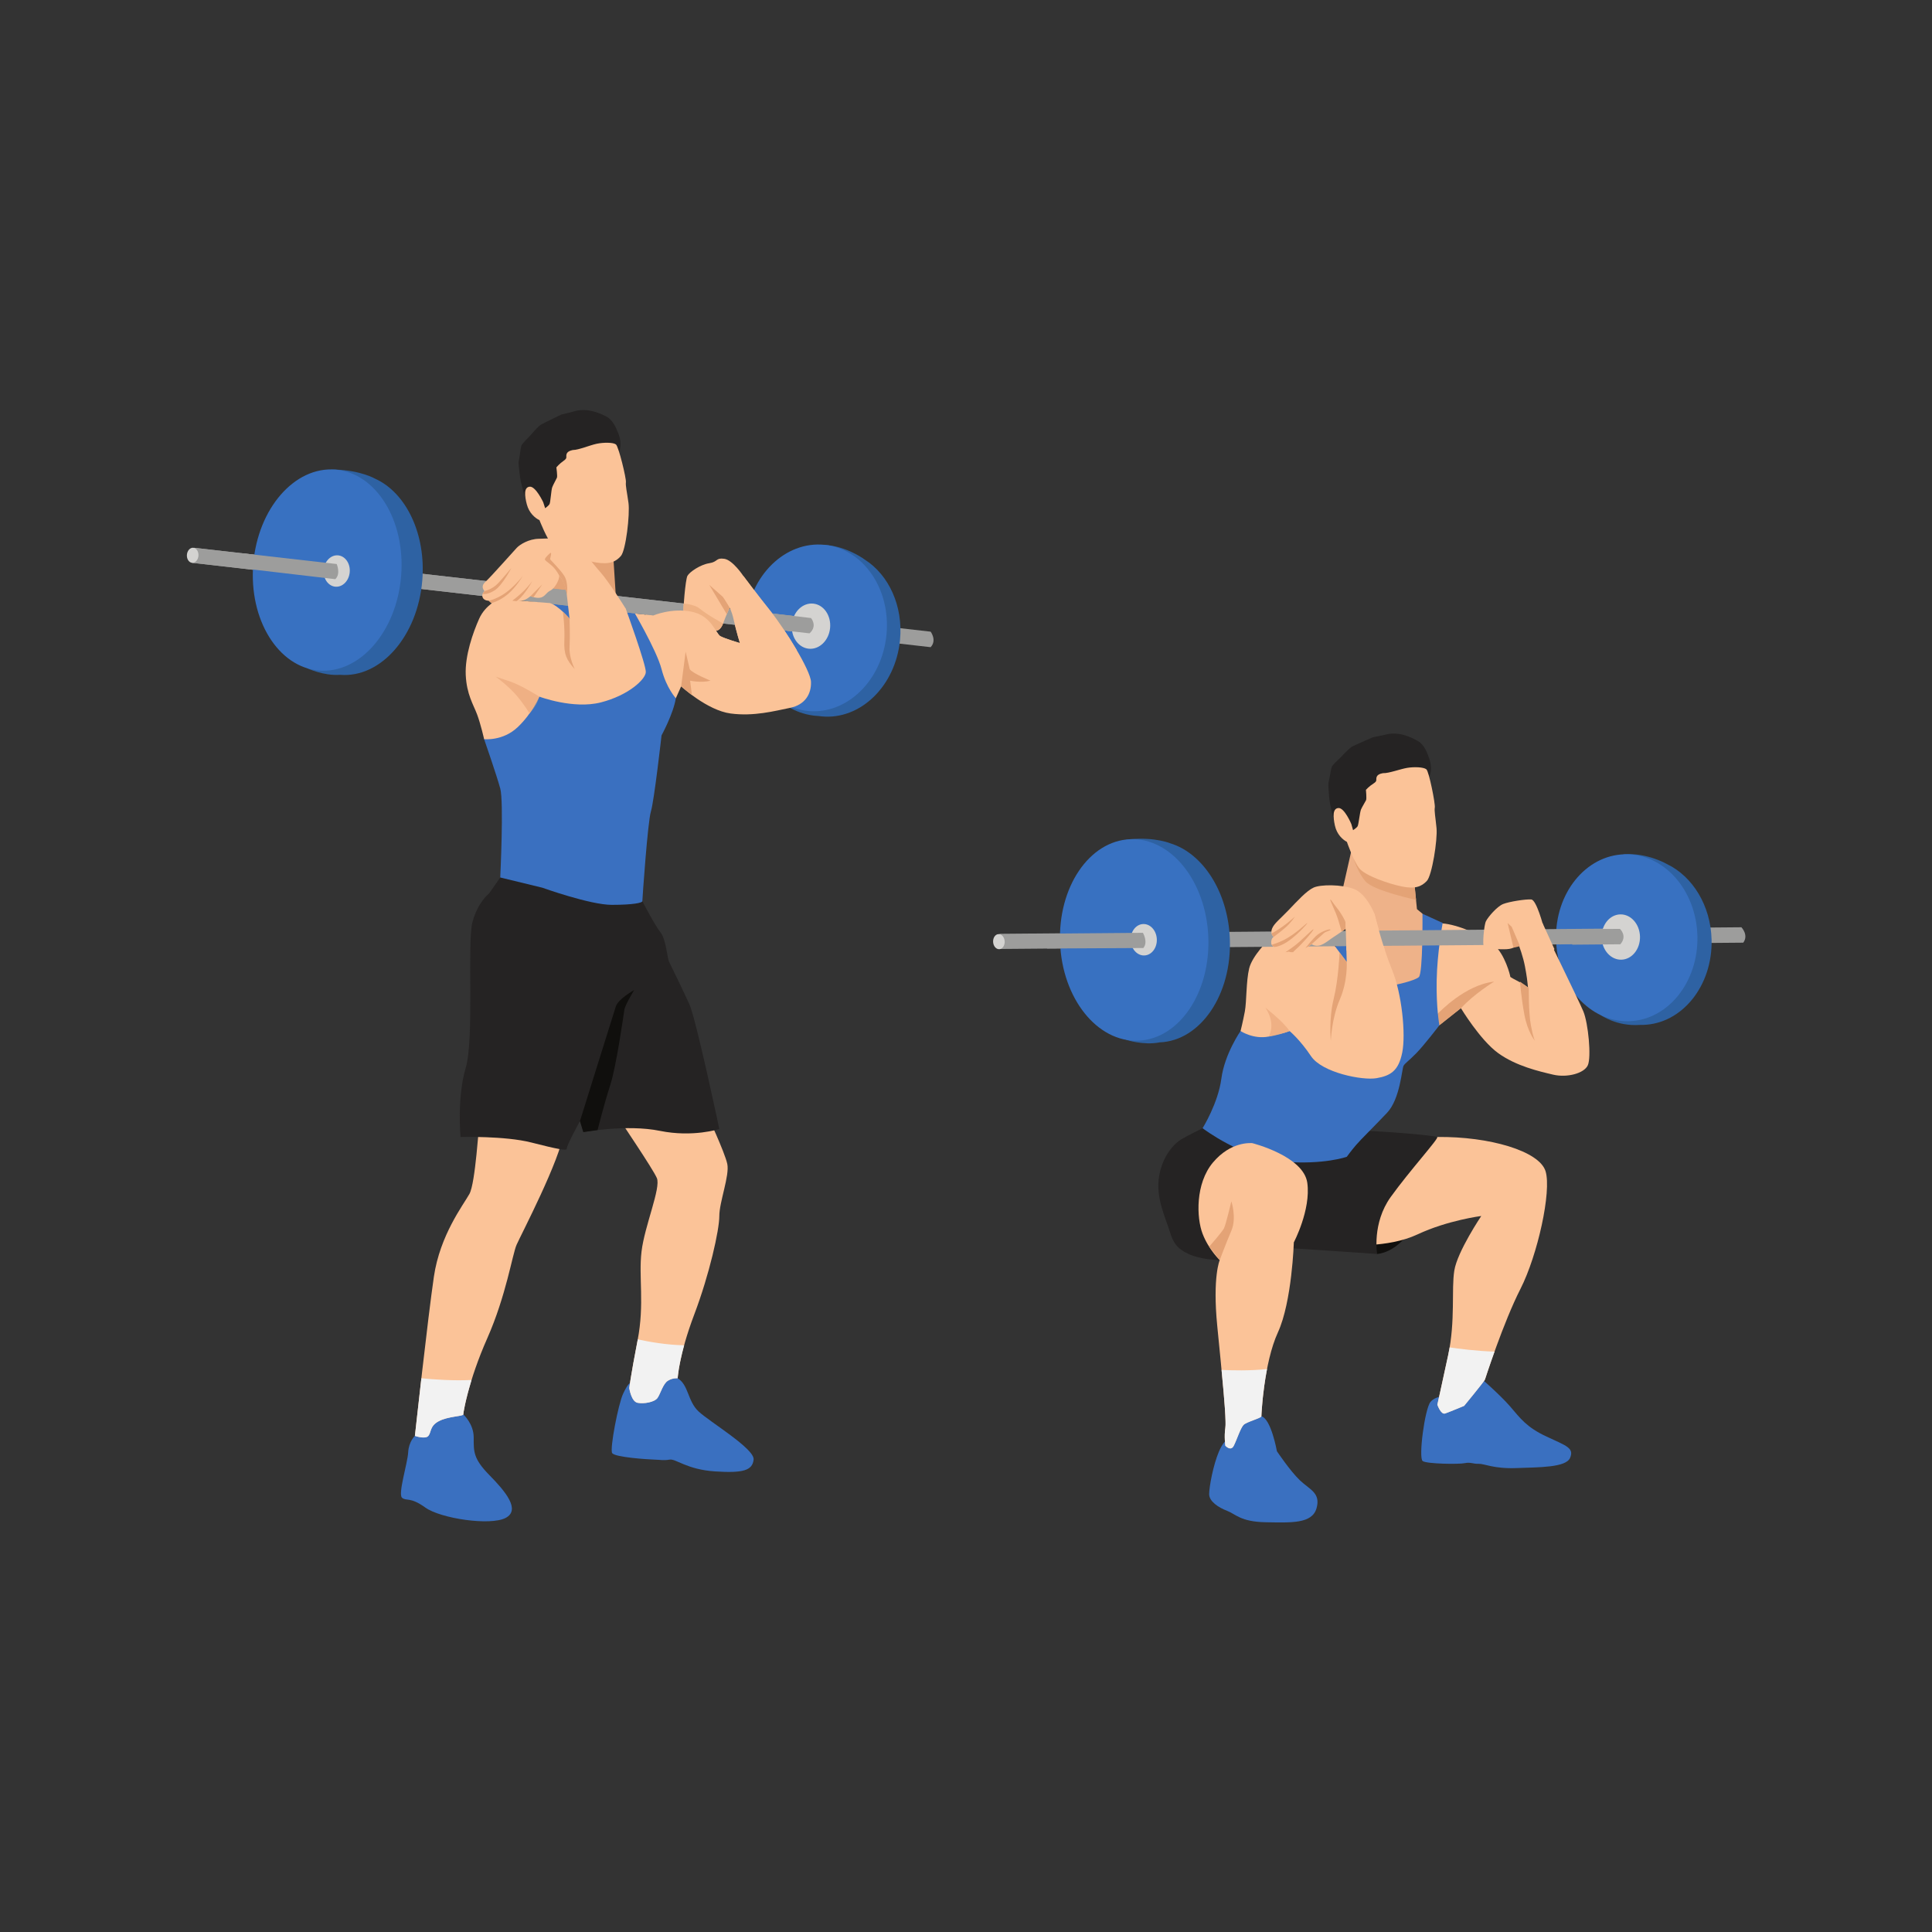 <?xml version="1.0" encoding="UTF-8" standalone="no"?>
<svg
   xmlns:dc="http://purl.org/dc/elements/1.1/"
   xmlns:cc="http://creativecommons.org/ns#"
   xmlns:rdf="http://www.w3.org/1999/02/22-rdf-syntax-ns#"
   xmlns:svg="http://www.w3.org/2000/svg"
   xmlns="http://www.w3.org/2000/svg"
   viewBox="0 0 2666.667 2666.667"
   height="2666.667"
   width="2666.667"
   xml:space="preserve"
   id="svg2"
   version="1.1"><rect x="0" y="0" width="2666.667" height="2666.667" fill="#333333" stroke="none"/><defs
     id="defs6"><clipPath
       id="clipPath152"
       clipPathUnits="userSpaceOnUse"><path
         id="path150"
         d="m 13137.1,9272.1 v 0 c 112.8,22.6 174.2,41.9 200.3,51.2 -36.3,-13.5 -129.8,-46.2 -200.3,-51.2 m 215.7,57.1 v 0 0 0" /></clipPath></defs><g
     transform="matrix(1.333,0,0,-1.333,0,2666.667)"
     id="g10"><g
       transform="scale(0.1)"
       id="g12"><g
         transform="scale(1.227)"
         id="g14"><path
           id="path16"
           style="fill:none;fill-opacity:1;fill-rule:nonzero;stroke:none"
           d="M 16300,0 H 0 V 16300 H 16300 V 0" /></g><path
         id="path18"
         style="fill:#e4a376;fill-opacity:1;fill-rule:nonzero;stroke:none"
         d="m 5961.59,13756 h -346.25 v 346.2 h 346.25 V 13756" /><path
         id="path20"
         style="fill:#9d9d9c;fill-opacity:1;fill-rule:nonzero;stroke:none"
         d="m 9636.27,13464.4 -435.85,49.6 v -160.5 l 435.85,-49.8 c 67.66,71.9 0,160.7 0,160.7" /><path
         id="path22"
         style="fill:#2e62a3;fill-opacity:1;fill-rule:nonzero;stroke:none"
         d="m 8956.71,14209 -0.17,0.2 c 0,0 -185.87,140.8 -422.17,154.6 -32.1,1.9 -63.75,-26.9 -94.48,-77.7 -300.54,-85.7 -540.75,-387.6 -577.82,-767.6 -27.85,-285.5 65.32,-549.8 231.33,-724 -4.77,-34.4 -7.28,-53.8 -7.28,-53.8 0,0 148.56,-138.7 391.14,-149.9 h 1.12 c 9.39,-1.4 18.79,-2.7 28.31,-3.6 402.37,-39.3 766.11,314.1 812.46,789.2 34.51,353.8 -116.8,675.3 -362.44,832.6" /><path
         id="path24"
         style="fill:#3871c1;fill-opacity:1;fill-rule:nonzero;stroke:none"
         d="m 9179,13432.4 c -46.34,-475.1 -410.09,-828.5 -812.46,-789.2 -402.36,39.2 -690.96,456.2 -644.62,931.4 46.34,475.1 410.09,828.4 812.45,789.2 402.36,-39.2 690.97,-456.2 644.63,-931.4" /><path
         id="path26"
         style="fill:#3a70c0;fill-opacity:1;fill-rule:nonzero;stroke:none"
         d="m 6693.51,5682.5 h -170.52 c 0,0 -19.75,0 -70.49,-107.8 -50.73,-107.8 -139.53,-570.8 -114.16,-615.2 25.37,-44.4 374.19,-66.4 437.61,-68.1 63.43,-1.7 95.13,-11 158.56,0 63.42,11 177.57,-103.2 469.32,-122.2 291.74,-19 386.87,9.7 399.55,122.2 12.68,112.5 -456.63,391.5 -570.79,499.4 -114.16,107.8 -101.48,273.6 -215.64,342.9 -114.15,69.3 -323.44,-51.2 -323.44,-51.2" /><path
         id="path28"
         style="fill:#3a70c0;fill-opacity:1;fill-rule:nonzero;stroke:none"
         d="m 4480.09,5426.9 -183.92,-289.8 c 0,0 -63.42,-57.1 -69.76,-171.3 -6.35,-114.1 -107.82,-431.2 -63.43,-469.3 44.4,-38.1 82.45,12.7 241,-101.5 158.56,-114.1 672.27,-190.2 830.83,-107.8 158.55,82.5 0.82,272.7 -167.66,444 -168.48,171.2 -162.14,245.2 -162.14,388.9 0,143.8 -107.81,238.9 -107.81,238.9 l -158.55,171.3 -158.56,-103.4" /><path
         id="path30"
         style="fill:#fbc398;fill-opacity:1;fill-rule:nonzero;stroke:none"
         d="m 4968.44,8396.9 c -12.69,-38 -44.4,-640.5 -107.82,-754.7 -63.42,-114.1 -304.42,-424.9 -367.84,-856.2 -63.42,-431.2 -196.61,-1648.9 -196.61,-1648.9 0,0 107.81,-38.1 139.53,0 31.71,38 12.68,101.4 107.82,152.2 95.13,50.7 253.68,50.7 253.68,69.7 0,19.1 50.74,342.5 247.35,786.5 196.6,443.9 260.02,868.8 304.42,970.3 44.39,101.5 456.63,887.9 488.34,1167 31.71,279 -868.87,114.1 -868.87,114.1" /><path
         id="path32"
         style="fill:#fbc398;fill-opacity:1;fill-rule:nonzero;stroke:none"
         d="m 6395.42,8445.3 c 31.71,-54.7 361.51,-536.7 405.9,-638.2 44.4,-101.5 -126.84,-494.7 -158.55,-761 -31.72,-266.4 32.67,-539.1 -40.75,-919.7 -73.41,-380.5 -86.1,-494.7 -86.1,-494.7 0,0 19.99,-139.5 86.1,-152.2 66.11,-12.6 175.85,6.4 206.6,50.8 30.76,44.4 56.12,145.8 106.86,177.6 50.74,31.7 101.47,25.8 101.47,25.8 0,0 12.69,240.5 171.24,659.1 158.56,418.6 260.03,875.2 260.03,1021.1 0,145.9 107.82,418.6 82.45,539.1 -25.37,120.5 -215.64,526.4 -215.64,526.4 0,0 -513.71,107.8 -551.76,88.8 -38.06,-19.1 -367.85,-122.9 -367.85,-122.9" /><path
         id="path34"
         style="fill:#252323;fill-opacity:1;fill-rule:nonzero;stroke:none"
         d="m 5179.84,10919 -116.27,-166 c 0,0 -114.16,-85.6 -171.24,-294.9 -57.08,-209.3 20.74,-1208.1 -70.49,-1512.6 -91.23,-304.4 -53.18,-713.5 -53.18,-713.5 0,0 459.81,12.7 732.52,-57 272.71,-69.8 374.19,-88.8 367.84,-63.5 -6.34,25.4 136.36,285.4 136.36,285.4 l 34.88,-114.1 c 0,0 450.3,82.4 792.77,12.7 342.48,-69.8 615.19,19 615.19,19 0,0 -241,1141.6 -310.76,1293.8 -69.77,152.2 -190.27,399.5 -209.3,437.6 -19.02,38 -31.7,234.7 -88.78,304.4 -57.09,69.8 -188.15,323.5 -188.15,323.5 0,0 -484.13,469.3 -953.44,469.3 -469.32,0 -517.95,-224.1 -517.95,-224.1" /><path
         id="path36"
         style="fill:#fbc398;fill-opacity:1;fill-rule:nonzero;stroke:none"
         d="m 6862.63,12741.3 c 50.74,0 135.3,33.8 135.3,33.8 l 54.97,122.7 c 0,0 270.59,-248.4 511.59,-280.6 241.01,-32.3 458.29,26.4 616.02,58.3 157.73,32 221.15,146.1 216.92,268.8 -4.23,122.6 -274.83,552.7 -414.35,726.6 -139.53,173.9 -287.51,372.1 -287.51,372.1 l -207.18,-221.5 c 0,0 71.88,-73.9 105.7,-221.9 33.83,-148 67.65,-253.7 67.65,-253.7 0,0 -156.44,46.5 -202.95,71.9 -46.51,25.4 -88.79,210.2 -295.97,253.1 -207.17,42.9 -398.59,-39.1 -398.59,-39.1 l -235.63,26.9 c 0,0 -167,-152.1 -149.03,-215.5 17.97,-63.4 -131.36,11.5 131.46,-366.4 262.81,-377.8 351.6,-335.5 351.6,-335.5" /><path
         id="path38"
         style="fill:#3a70c0;fill-opacity:1;fill-rule:nonzero;stroke:none"
         d="m 5012.83,12351.3 c 0,0 128.96,-371 167.01,-510.6 38.06,-139.5 0,-921.7 0,-921.7 l 435.5,-105.7 c 0,0 494.68,-177.6 718.78,-177.6 224.08,0 317.11,21.2 317.11,38.1 0,16.9 54.96,820.2 88.79,930.1 33.82,110 109.93,786.5 109.93,786.5 0,0 122.61,224.1 147.98,384.7 0,0 -97.25,104.5 -147.98,301.7 -50.74,197.3 -308.66,632.8 -308.66,632.8 0,0 -271.65,16.8 -321.33,33.8 -49.68,17 -268.49,41.2 -268.49,41.2 0,0 -213.52,4.4 -281.17,19 -67.65,14.7 -177.58,-115.2 -177.58,-115.2 0,0 -186.04,-580.5 -224.09,-611.6 -38.05,-31.1 -181.81,-293.2 -177.58,-339.7 4.23,-46.5 -78.22,-385.8 -78.22,-385.8" /><path
         id="path40"
         style="fill:#e4a376;fill-opacity:1;fill-rule:nonzero;stroke:none"
         d="m 6344.69,14333.2 c 0,-9.5 34.88,-548.6 34.88,-548.6 0,0 -332.96,47.6 -354.11,140.6 -21.13,93 -118.38,460.8 -105.7,482 12.69,21.1 424.93,-74 424.93,-74" /><path
         id="path42"
         style="fill:#9d9d9c;fill-opacity:1;fill-rule:nonzero;stroke:none"
         d="m 8417.68,13603.2 -6408.25,729.6 -19.29,-155.7 6427.54,-734.2 v 160.3" /><path
         id="path44"
         style="fill:#9d9d9c;fill-opacity:1;fill-rule:nonzero;stroke:none"
         d="m 8360.12,13609.7 -6350.69,723.1 -19.29,-155.7 6369.98,-727.6 v 160.2" /><path
         id="path46"
         style="fill:#d4d3d1;fill-opacity:1;fill-rule:nonzero;stroke:none"
         d="m 8595.21,13502.1 c -12.58,-129 -111.33,-224.9 -220.56,-214.3 -109.23,10.7 -187.58,123.9 -175,252.9 12.58,129 111.33,224.9 220.56,214.2 109.23,-10.6 187.58,-123.8 175,-252.8" /><path
         id="path48"
         style="fill:#2e62a3;fill-opacity:1;fill-rule:nonzero;stroke:none"
         d="m 3884.88,15048 v 0 c 0,0 -147.75,85.9 -411.54,94.6 -263.79,8.7 -631.64,-473.3 -635.87,-490.2 -4.23,-16.9 -71.87,-909 -63.42,-938.6 8.46,-29.6 409.07,-629.2 409.07,-629.2 0,0 165.13,-79.2 338.57,-67.1 422.78,-34.7 803.73,402.9 850.89,977.5 39.64,482.9 -169.12,908.8 -487.7,1053" /><path
         id="path50"
         style="fill:#3871c1;fill-opacity:1;fill-rule:nonzero;stroke:none"
         d="m 4153.46,14039.4 c -47.16,-574.6 -428.12,-1012.2 -850.9,-977.5 -422.77,34.7 -727.27,528.6 -680.12,1103.2 47.16,574.5 428.12,1012.2 850.9,977.5 422.78,-34.7 727.28,-528.6 680.12,-1103.2" /><path
         id="path52"
         style="fill:#d4d3d1;fill-opacity:1;fill-rule:nonzero;stroke:none"
         d="m 3621.33,14081.2 c -7.36,-89.6 -73.69,-157.4 -148.17,-151.3 -74.47,6.2 -128.88,83.8 -121.52,173.5 7.36,89.6 73.7,157.3 148.17,151.2 74.47,-6.1 128.88,-83.7 121.52,-173.4" /><path
         id="path54"
         style="fill:#d4d3d1;fill-opacity:1;fill-rule:nonzero;stroke:none"
         d="m 2054.94,14251.4 c -2.74,-43.1 -31.75,-76.4 -64.79,-74.3 -33.05,2.1 -57.62,38.8 -54.88,81.9 2.74,43.1 31.75,76.3 64.8,74.2 33.04,-2.1 57.61,-38.7 54.87,-81.8" /><path
         id="path56"
         style="fill:#fbc398;fill-opacity:1;fill-rule:nonzero;stroke:none"
         d="m 5897.63,13599.6 c 0,0 -117.4,136.6 -203.02,160.8 l -529.56,43.2 c 0,0 -139.53,-62.3 -202.95,-204 -63.43,-141.6 -149.04,-382.7 -139.53,-584 9.51,-201.4 79.27,-306 117.33,-407.5 38.05,-101.4 72.93,-256.8 72.93,-256.8 0,0 192.77,-22.2 346.9,123.6 154.13,145.9 223.9,317.1 223.9,317.1 0,0 351.99,-133.1 637.39,-60.2 285.39,72.9 462.97,237.8 466.14,313.9 3.17,76.1 -207.18,655.4 -207.18,655.4 0,0 -271.65,82.7 -309.7,59.3 -38.06,-23.4 -272.65,-160.8 -272.65,-160.8" /><path
         id="path58"
         style="fill:#e4a376;fill-opacity:1;fill-rule:nonzero;stroke:none"
         d="m 5951.47,13076.8 c 0,0 -60.25,117.1 -53.91,226.9 6.35,109.9 0.07,295.9 0.07,295.9 l -69.39,71.3 c 0,0 21.76,-152.8 15.42,-297 -6.35,-144.2 22.19,-202.5 107.81,-297.1" /><path
         id="path60"
         style="fill:#88909c;fill-opacity:1;fill-rule:nonzero;stroke:none"
         d="m 5482.96,12617.3 c 68.62,96.1 100.67,174.7 100.67,174.7 v 0 c -18.58,-86.6 -96.96,-170.7 -100.67,-174.7" /><path
         id="path62"
         style="fill:#efb084;fill-opacity:1;fill-rule:nonzero;stroke:none"
         d="m 5482.82,12617.2 c 0,0 -38.72,70.2 -124.34,174.8 -85.62,104.7 -225.15,206.2 -225.15,206.2 0,0 19.03,-6.4 142.7,-47.6 123.68,-41.2 307.6,-158.6 307.6,-158.6 0,0 -32.05,-78.6 -100.67,-174.7 -0.09,-0.1 -0.14,-0.1 -0.14,-0.1" /><path
         id="path64"
         style="fill:#e4a376;fill-opacity:1;fill-rule:nonzero;stroke:none"
         d="m 7099.4,13257.1 -46.5,-359.3 111.51,-90.1 -18.5,149.2 c 0,0 114.16,-25.3 211.41,0 0,0 -194.5,79.2 -215.64,119.9 l -42.28,180.3" /><path
         id="path66"
         style="fill:#fbc398;fill-opacity:1;fill-rule:nonzero;stroke:none"
         d="m 7695.57,14043 c 0,0 -107.82,163.4 -196.61,176 -88.79,12.7 -63.43,-31.8 -155.39,-46 -91.96,-14.2 -202.95,-90.3 -225.14,-130 -22.2,-39.6 -45.57,-360.7 -41.85,-360.9 3.72,-0.2 133.07,-82.3 144.54,-102.5 11.47,-20.2 193.36,-105.6 193.36,-105.6 0,0 45.26,-1.6 72.79,75.2 27.54,76.8 84.62,203.7 90.97,213.2 6.34,9.5 117.33,280.6 117.33,280.6" /><path
         id="path68"
         style="fill:#e4a376;fill-opacity:1;fill-rule:nonzero;stroke:none"
         d="m 7488.39,13821.5 -144.82,128 181.87,-304.1 30.08,69.2 -67.13,106.9" /><path
         id="path70"
         style="fill:#9d9d9c;fill-opacity:1;fill-rule:nonzero;stroke:none"
         d="m 8397.63,13605.4 c 0,0 71.1,-80.7 -15.29,-158.4 l -494.95,56.5 11.13,161.7 499.11,-59.8" /><path
         id="path72"
         style="fill:#9d9d9c;fill-opacity:1;fill-rule:nonzero;stroke:none"
         d="m 3486.49,14164.7 c 0,0 44.08,-101.9 -14.65,-156.8 l -989.53,116 18.75,153 985.43,-112.2" /><path
         id="path74"
         style="fill:#100f0d;fill-opacity:1;fill-rule:nonzero;stroke:none"
         d="m 6566.66,9754.2 c -19.02,-12.7 -164.89,-94.2 -190.26,-171.3 -25.37,-77.1 -371.02,-1186 -371.02,-1186 l 34.88,-114.1 147.14,20.9 c 0,0 68.5,270.8 131.92,467.4 63.42,196.6 139.52,735.7 145.87,780.1 6.34,44.4 101.47,203 101.47,203" /><path
         id="path76"
         style="fill:#f2f2f2;fill-opacity:1;fill-rule:nonzero;stroke:none"
         d="m 4363.11,5733.7 c -37.65,-328.9 -66.94,-596.6 -66.94,-596.6 0,0 107.81,-38.1 139.53,0 31.71,38 12.68,101.4 107.81,152.2 95.14,50.7 253.69,50.7 253.69,69.7 0,12.1 20.48,146.7 85.56,356.8 -188.95,-9.3 -387.19,4.7 -519.65,17.9" /><path
         id="path78"
         style="fill:#f2f2f2;fill-opacity:1;fill-rule:nonzero;stroke:none"
         d="m 6603.88,6136.6 c -0.63,-3.4 -1.2,-6.8 -1.86,-10.2 -73.41,-380.5 -86.1,-494.7 -86.1,-494.7 0,0 19.99,-139.5 86.1,-152.2 66.11,-12.6 175.86,6.4 206.6,50.8 30.76,44.4 56.13,145.8 106.86,177.6 50.74,31.7 101.47,25.8 101.47,25.8 0,0 6.46,121.3 66.89,341.4 -187.21,3.9 -368.13,36.7 -479.96,61.5" /><path
         id="path80"
         style="fill:#252323;fill-opacity:1;fill-rule:nonzero;stroke:none"
         d="m 5487.78,14809.5 -42.72,16.2 c 0,0 -54.75,172.3 -62.9,259.8 -8.14,87.4 -18,117 -8.6,156.9 9.4,39.8 16.14,127.4 25.5,148.6 9.36,21.1 47.98,59.3 77.36,89.4 29.38,30.2 93.56,110.3 126.45,128.6 32.14,18 211.43,104.4 211.43,104.4 158.92,34.4 144.76,45.6 230.57,45.9 85.81,0.2 179.68,-38.9 232.92,-66.7 66.42,-34.8 99.74,-114.3 120.54,-164.9 20.8,-50.5 42.02,-127 13.05,-198.1 -28.98,-71.2 -184.21,-119.6 -246.85,-151.1 -62.64,-31.4 -259.37,-120.7 -282.5,-160.4 -23.12,-39.7 6.79,-252.1 -76.79,-289.1 -83.58,-37 -68.89,-21.9 -125.66,-33.2 -56.77,-11.2 -191.8,113.7 -191.8,113.7" /><path
         id="path82"
         style="fill:#fbc398;fill-opacity:1;fill-rule:nonzero;stroke:none"
         d="m 5624.74,14804.6 c 0,0 -77.47,166.2 -139.57,161 -62.11,-5.2 -53.96,-92.6 -30.01,-183.4 23.95,-90.7 85.9,-141.6 130.85,-163.3 0,0 76.11,-196.5 140.11,-269.2 64,-72.7 307.52,-146.6 447.92,-169.3 140.4,-22.7 203.04,8.8 254.81,67.3 51.78,58.4 95.07,432 78.64,550.9 -16.44,118.9 -31.18,174.7 -26.43,213.3 4.76,38.6 -74.85,368.5 -103.17,391 -28.31,22.4 -129.01,21.9 -199.74,7 -70.73,-15 -188.3,-64.6 -244.35,-64.5 0,0 -54.94,-7 -66.4,-39.9 -11.45,-32.9 13.18,-41.4 -31.09,-71.7 -44.26,-30.4 -75.29,-68.4 -75.29,-68.4 0,0 12.56,-90 5.77,-106.8 -6.79,-16.7 -37.62,-69.6 -48.63,-98.7 -11,-29 -18.08,-157.8 -28.36,-175.5 -10.27,-17.6 -44.99,-41.7 -44.99,-41.7 l -20.07,61.9" /><path
         id="path84"
         style="fill:#fbc398;fill-opacity:1;fill-rule:nonzero;stroke:none"
         d="m 5034.67,13988.4 c 0,0 -34.52,-27.3 -36.63,-54.8 -2.12,-27.4 18.31,-48.6 18.31,-48.6 0,0 -33.42,-32 -18.47,-66.7 14.95,-34.8 63.58,-33.7 63.58,-33.7 0,0 29.59,-39.1 78.22,-41.2 48.62,-2.1 154.32,44.4 164.89,41.2 10.57,-3.2 44.4,-7.4 95.14,0 50.73,7.4 93.01,47.6 93.01,47.6 0,0 65.54,-27.8 109.93,-13.9 44.4,13.9 54.25,52 95.14,70.9 40.88,19 93.02,101.5 93.02,154.4 0,0 63.41,-59.2 78.21,-196.6 14.8,-137.4 28.61,-247.4 28.61,-247.4 0,0 590.81,86.7 582.36,101.5 -8.46,14.8 -181.81,289.6 -264.26,380.5 -82.45,90.9 -224.09,289.7 -295.97,325.6 -71.87,35.9 -234.66,21.1 -340.36,19 -105.7,-2.1 -196.61,-59.9 -228.32,-93.4 -31.71,-33.4 -258.63,-289.7 -316.41,-344.4" /><path
         id="path86"
         style="fill:#e4a376;fill-opacity:1;fill-rule:nonzero;stroke:none"
         d="m 5295.06,14123.9 c -4.76,-4.8 -79.28,-96.7 -139.53,-160.1 -60.25,-63.5 -139.18,-78.8 -139.18,-78.8 0,0 -19.74,-31.7 -19.11,-30.1 0.63,1.6 45.72,-13.2 125,37.5 79.27,50.8 172.82,231.5 172.82,231.5" /><path
         id="path88"
         style="fill:#e4a376;fill-opacity:1;fill-rule:nonzero;stroke:none"
         d="m 5061.46,13784.6 c 0,0 92.29,18.9 189.2,93.5 96.91,74.6 163.31,164.9 163.31,164.9 0,0 -66.59,-114.7 -153.79,-188.9 -87.21,-74.3 -171.5,-93.7 -171.5,-93.7 l -27.22,24.2" /><path
         id="path90"
         style="fill:#e4a376;fill-opacity:1;fill-rule:nonzero;stroke:none"
         d="m 5304.57,13784.6 c 0,0 72.96,55.7 122.09,104.6 49.12,48.9 85.62,99.8 85.62,99.8 0,0 -44.4,-79.8 -88.79,-134.9 -44.4,-55.2 -74.53,-73.6 -74.53,-73.6 l -44.39,4.1" /><path
         id="path92"
         style="fill:#c3a189;fill-opacity:1;fill-rule:nonzero;stroke:none"
         d="m 7076.57,13682.1 c -0.01,0 -0.01,0 -0.01,0 0,0 0,0 0.01,0 m -0.02,0 v 0 0 m -0.01,0 c 0,0 0,0 0,0 0,0 0,0 0,0 m -0.01,0 v 0 0 m -0.03,0.1 v 0 0" /><path
         id="path94"
         style="fill:#eeb183;fill-opacity:1;fill-rule:nonzero;stroke:none"
         d="m 7414.71,13474 c -0.16,0 -0.23,0 -0.23,0 v 0 c 0,0 -181.89,85.4 -193.36,105.6 -11.47,20.2 -140.82,102.3 -144.54,102.5 v 0 c -0.01,0 -0.01,0 -0.01,0 -0.01,0 -0.01,0 -0.01,0 0,0 0,0 -0.01,0 v 0 h -0.01 c 0,0 0,0 0,0 -0.01,0 -0.01,0 -0.01,0 v 0 c -0.01,0 -0.02,0.1 -0.03,0.1 v 0 c -1,1.4 0.43,31.5 3.52,73.8 56.38,-6.2 128.18,-20.9 169.29,-55.7 74.82,-63.3 237.96,-151.1 237.96,-151.1 v 0 c -0.09,-0.3 -0.19,-0.5 -0.29,-0.8 -0.02,-0.1 -0.04,-0.1 -0.07,-0.2 -26.41,-72.7 -68.72,-74.2 -72.2,-74.2" /><path
         id="path96"
         style="fill:#e4a376;fill-opacity:1;fill-rule:nonzero;stroke:none"
         d="m 5492.72,13832.2 122.62,122.1 -90.26,-132.8 z" /><path
         id="path98"
         style="fill:#e4a376;fill-opacity:1;fill-rule:nonzero;stroke:none"
         d="m 5790.81,14043.6 c 0,0 -28.02,61.3 -78.75,105.7 -50.74,44.4 -66.6,49.1 -69.77,63.4 -3.17,14.3 53.91,69.7 61.84,68.2 7.93,-1.6 -6.34,-58.7 -7.93,-65 -1.59,-6.4 98.3,-98.3 145.87,-172.9 47.57,-74.5 26.95,-196 26.95,-196 0,0 -16.91,130.5 -78.21,196.6" /><path
         id="path100"
         style="fill:#fbc398;fill-opacity:1;fill-rule:nonzero;stroke:none"
         d="m 8250.83,13271.6 c -87.5,149.5 -195.28,309 -267.75,399.3 -139.53,173.9 -287.51,372.1 -287.51,372.1 l -207.18,-221.5 c 0,0 71.88,-73.9 105.7,-221.9 33.83,-148 67.65,-253.7 67.65,-253.7 0,0 -156.44,46.5 -202.95,71.9 -46.5,25.4 -88.79,210.2 -295.96,253.1 -207.18,42.9 -398.6,-39.1 -398.6,-39.1 l -78.96,9 143.89,-266.9 1421.67,-102.3" /><path
         id="path102"
         style="fill:#3a70c0;fill-opacity:1;fill-rule:nonzero;stroke:none"
         d="m 12775.6,5151.9 c -14.8,-8.5 -95.1,-38.1 -154.3,-177.6 -59.2,-139.5 -100.7,-363.6 -101.1,-439.7 -0.4,-76.2 96.9,-139.6 185.7,-173.4 88.8,-33.8 139.5,-114.2 401.6,-118.4 262.2,-4.2 477.8,-16.9 524.3,143.8 46.5,160.6 -71.8,194.5 -173.3,291.7 -101.5,97.3 -236.8,300.2 -236.8,300.2 0,0 -59.2,334 -160.7,361.5 -101.4,27.5 -97.2,35.9 -118.4,23.3 -21.1,-12.7 -167,-211.4 -167,-211.4" /><g
         transform="scale(1)"
         id="g104"><path
           id="path106"
           style="fill:#3a70c0;fill-opacity:1;fill-rule:nonzero;stroke:none"
           d="m 15019.2,5552.14 c -12.7,0 -147.9,8.5 -207.1,-63.39 -59.2,-71.88 -126.9,-583.35 -80.3,-612.95 46.5,-29.59 376.2,-33.79 435.4,-21.09 59.1,12.7 88.7,-9.3 143.6,-6.7 55,2.5 156.5,-53.09 388.9,-44.29 232.5,8.7 515.7,4.5 558,105.97 42.3,101.38 -33.2,122.57 -242.7,219.75 -209.6,97.28 -273,190.25 -378.6,312.83 -105.7,122.56 -325.6,312.82 -325.6,312.82 l -291.6,-202.95" /></g><path
         id="path108"
         style="fill:#100f0d;fill-opacity:1;fill-rule:nonzero;stroke:none"
         d="m 14259.7,7020.7 c 0,0 190.3,6.3 342.5,241 152.2,234.6 -627.9,234.6 -627.9,234.6 v -139.5 l 285.4,-336.1" /><path
         id="path110"
         style="fill:#fbc398;fill-opacity:1;fill-rule:nonzero;stroke:none"
         d="m 13955.3,7115.8 c 0,0 412.2,-38 723,107.8 310.7,145.9 659.6,190.3 659.6,190.3 0,0 -247.4,-367.8 -279.1,-564.5 -31.7,-196.6 12.7,-520 -63.4,-875.2 -76.1,-355.1 -112.2,-513.7 -112.2,-513.7 0,0 36.1,-106.8 80.5,-91.5 44.4,15.4 196.6,78.8 196.6,78.8 0,0 209.3,253.7 215.6,272.7 6.4,19.1 190.3,589.9 367.9,938.7 177.5,348.8 323.4,1008.4 260,1217.7 -63.4,209.3 -581.4,361.5 -1121.5,355.1 -540.2,-6.3 -977.8,-424.9 -977.8,-424.9 l 69.8,-310.8 -19,-380.5" /><g
         transform="scale(1.111)"
         id="g112"><path
           id="path114"
           style="fill:#9d9d9c;fill-opacity:1;fill-rule:nonzero;stroke:none"
           d="m 16229.9,9364.19 -482.2,-4.13 v -143.58 l 499.7,4.1 c 52.6,71.66 -17.5,143.61 -17.5,143.61" /></g><g
         transform="scale(1.088)"
         id="g116"><path
           id="path118"
           style="fill:#2e62a3;fill-opacity:1;fill-rule:nonzero;stroke:none"
           d="m 15865.4,10163.1 -0.2,0.2 c 0,0 -185.3,107.7 -402.5,93.8 -29.5,-1.8 -55.1,-31.6 -77.6,-81.5 -264.6,-111.7 -450,-414.02 -441.3,-764.93 6.5,-263.54 121.1,-494.36 292,-634.74 -0.5,-31.99 -0.6,-49.91 -0.6,-49.91 0,0 151,-109.95 373.6,-93.03 l 1.1,0.09 c 8.6,-0.19 17.4,-0.37 26.2,-0.09 371.5,9.1 663.9,372.21 653.1,810.94 -8.1,326.7 -182.2,603.07 -423.8,719.17" /></g><g
         transform="scale(1.079)"
         id="g120"><path
           id="path122"
           style="fill:#3871c1;fill-opacity:1;fill-rule:nonzero;stroke:none"
           d="m 16289.1,9558.04 c 10.9,-442.35 -283.9,-808.47 -658.5,-817.74 -374.7,-9.27 -687.2,341.84 -698.1,784.22 -11,442.35 283.9,808.48 658.5,817.68 374.6,9.3 687.1,-341.8 698.1,-784.16" /></g><g
         transform="scale(1.011)"
         id="g124"><path
           id="path126"
           style="fill:#fbc398;fill-opacity:1;fill-rule:nonzero;stroke:none"
           d="m 14619.5,9341.12 117,-57.74 225.7,178.96 c 0,0 196.5,-326.08 380.5,-459.86 183.9,-133.77 422.2,-188.05 564.3,-221.57 142.2,-33.42 317.8,12.55 355.3,96.2 37.7,83.65 4.3,431.58 -45.9,551.81 -50.3,120.23 -413.8,862.18 -413.8,862.18 h -326.1 c 0,0 104.5,-205.8 142.1,-402.32 37.6,-196.46 29.2,-254.99 33.4,-225.73 4.2,29.27 -183.9,108.67 -183.9,121.22 0,12.56 -54.4,229.33 -167.2,325.73 -112.9,96.5 -372.1,210.2 -531,220.2 -158.8,10.1 -447.3,-303.9 -447.3,-303.9 0,0 -146.5,-462.02 -54.3,-563.96 92.2,-101.84 351.2,-121.22 351.2,-121.22" /></g><path
         id="path128"
         style="fill:#e4a376;fill-opacity:1;fill-rule:nonzero;stroke:none"
         d="m 15471.1,9840.8 c 0,0 -207.2,-126.8 -338.3,-270.6 l -228.3,-181 c 0,0 -36.4,103.4 -16.1,121.1 20.3,17.6 282.5,296.7 582.7,330.5" /><path
         id="path130"
         style="fill:#e4a376;fill-opacity:1;fill-rule:nonzero;stroke:none"
         d="m 15830.4,9773.2 c 0,0 -4.2,-248 21.2,-384 25.4,-136.1 42.3,-161.4 42.3,-161.4 0,0 -76.1,88.7 -110,272.7 -33.8,183.9 -44.9,340.3 -44.9,340.3 l 91.4,-67.6" /><path
         id="path132"
         style="fill:#252323;fill-opacity:1;fill-rule:nonzero;stroke:none"
         d="m 12452.2,8322.9 c 0,0 -158.6,-78.2 -222,-116.2 -63.4,-38.1 -190.3,-158.6 -228.3,-380.6 -38.1,-221.9 69.8,-437.6 107.8,-564.4 38.1,-126.9 76.1,-183.9 196.6,-241 120.5,-57.1 298.1,-63.4 323.5,-63.4 25.3,0 657.9,126.8 680.9,126.8 23,0 949,-63.4 949,-63.4 0,0 -55.2,317.1 140.4,589.8 195.7,272.7 502.2,608.8 482.2,621.5 -20.1,12.7 -584.5,69.8 -990.4,69.8 -405.9,0 -1439.7,21.1 -1439.7,21.1" /><path
         id="path134"
         style="fill:#3a70c0;fill-opacity:1;fill-rule:nonzero;stroke:none"
         d="m 14729,10543.8 209.3,-95.8 c 0,0 -56.8,-302.7 -62.2,-594.5 -5.4,-291.7 28.4,-464.3 28.4,-464.3 0,0 -158.8,-208 -242.2,-292.5 -83.4,-84.6 -110.7,-97.3 -128.8,-126.9 -18,-29.6 -34.9,-342.4 -170.2,-486.2 -135.3,-143.7 -270.6,-274.8 -321.3,-334 -50.8,-59.2 -96.6,-122.6 -96.6,-122.6 0,0 -234,-84.6 -658.5,-50.8 -424.6,33.9 -834.7,346.7 -834.7,346.7 0,0 160.7,257.4 194.5,513.5 33.8,256.1 198.7,492.8 198.7,492.8 0,0 295.8,448.2 317,475.7 21.2,27.5 1014.8,603.5 1014.8,603.5 l 551.8,135.4" /><path
         id="path136"
         style="fill:#eeb289;fill-opacity:1;fill-rule:nonzero;stroke:none"
         d="m 14012.4,11282.6 -120.5,-532.7 60.2,-443 c 0,0 194.4,-470.3 254.2,-476.6 59.7,-6.4 192.9,-25.4 218.3,-25.4 25.4,0 222,44.4 266.4,82.4 44.4,38.1 38,656.5 38,656.5 l -57.1,47.5 -44.4,444 -584.3,325.5 -30.8,-78.2" /><path
         id="path138"
         style="fill:#e4a376;fill-opacity:1;fill-rule:nonzero;stroke:none"
         d="m 14018.2,11111.2 c 0,0 38.5,-135.3 121,-232.5 82.5,-97.1 523.1,-191.3 523.1,-191.3 l -34.8,347.9 -609.3,75.9" /><path
         id="path140"
         style="fill:#fbc398;fill-opacity:1;fill-rule:nonzero;stroke:none"
         d="m 13137.1,10274.2 c 0,0 -171.2,-164.9 -202.9,-298.1 -31.7,-133.2 -25.4,-342.5 -44.4,-443.9 -19,-101.5 -44.4,-203 -44.4,-203 0,0 133.2,-88.8 291.7,-57.1 158.6,31.8 215.7,57.1 215.7,57.1 0,0 107.8,-88.8 221.9,-260 114.2,-171.2 532.8,-253.7 678.7,-228.3 145.8,25.3 228.3,76.1 266.3,266.4 38.1,190.2 -4.3,610.5 -105.7,856.1 -101.4,245.7 -181.8,579.3 -181.8,579.3 0,0 -301.8,-76.3 -300,-89.3 1.8,-13.1 12.5,-409.6 12.5,-409.6 l -135.7,181.5 -671.9,48.9" /><g
         transform="scale(1.035)"
         id="g142"><path
           id="path144"
           style="fill:#9d9d9c;fill-opacity:1;fill-rule:nonzero;stroke:none"
           d="m 16300,10040.2 -6299.9,-53.92 -0.17,-151.66 6300.07,51.71 v 153.87" /></g><g
         id="g146"><g
           clip-path="url(#clipPath152)"
           id="g148"><path
             id="path154"
             style="fill:#88909c;fill-opacity:1;fill-rule:nonzero;stroke:none"
             d="m 13137.1,9272.1 h 215.699 v 57.098 H 13137.1 Z" /></g></g><path
         id="path156"
         style="fill:#efb084;fill-opacity:1;fill-rule:nonzero;stroke:none"
         d="m 13137.1,9272.1 c 0,0 80.4,124.8 -33.8,298.1 0,0 181.8,-139.5 249.5,-241 v 0 c -0.1,0 -5.7,-2.2 -15.4,-5.9 -26.1,-9.3 -87.5,-28.6 -200.3,-51.2" /><path
         id="path158"
         style="fill:#e4a376;fill-opacity:1;fill-rule:nonzero;stroke:none"
         d="m 13944.7,10043.8 c 0,0 12.7,-194.5 -71.9,-389 -84.5,-194.5 -93,-427 -93,-427 0,0 -22,224 29.2,431.2 51.1,207.2 61.8,483.6 61.8,483.6 l 73.9,-98.8" /><path
         id="path160"
         style="fill:#fbc398;fill-opacity:1;fill-rule:nonzero;stroke:none"
         d="m 13934.7,10388.5 c 0,0 -94.5,-66.7 -125.7,-85.7 -31.3,-19.1 -96.9,-76.1 -145.5,-87.8 -48.6,-11.6 -82.4,12.7 -82.4,12.7 0,0 -86.7,-61.3 -150.1,-76.1 -63.4,-14.8 -84.6,0 -84.6,0 0,0 -84.5,-19.5 -114.1,-6.6 -29.6,12.9 -31.8,55 -31.8,55 0,0 -40.1,4.4 -38,48.8 2.1,44.4 25.4,55 25.4,55 0,0 -38.1,29.9 -16.9,84.7 21.1,54.8 84.5,101.3 173.3,194.3 88.8,93.1 186.1,199.6 257.9,231.9 71.9,32.4 284.5,34.5 416,-14.1 131.6,-48.6 214,-257.9 214,-257.9 0,0 -131.1,-154.3 -137.4,-156.4 -6.3,-2.2 -160.1,2.2 -160.1,2.2" /><path
         id="path162"
         style="fill:#e4a376;fill-opacity:1;fill-rule:nonzero;stroke:none"
         d="m 13932.2,10453.4 c -2.5,18 -42.5,93.5 -89,150.6 -46.5,57.1 -68.6,101.2 -68.1,83.4 0.5,-17.9 53,-118.1 78.5,-198 25.6,-79.9 38.3,-130.9 38.3,-130.9 l 42.8,30 -2.5,64.9" /><path
         id="path164"
         style="fill:#e4a376;fill-opacity:1;fill-rule:nonzero;stroke:none"
         d="m 13407.3,10513.1 c 0,0 -126.4,-116.6 -240.8,-173 5.5,-23.7 21.4,-36.3 21.4,-36.3 0,0 57.1,40.7 120.5,95.4 63.4,54.7 98.9,113.9 98.9,113.9" /><path
         id="path166"
         style="fill:#e4a376;fill-opacity:1;fill-rule:nonzero;stroke:none"
         d="m 13536.7,10447.6 c 0,8.4 -120.5,-117.9 -257.9,-183 -40.6,-19.3 -78.2,-32.8 -111.1,-42.4 10.5,-19.7 32.8,-22.2 32.8,-22.2 0,0 63.5,2.6 156.5,72.2 93,69.7 179.7,166.9 179.7,175.4" /><path
         id="path168"
         style="fill:#e4a376;fill-opacity:1;fill-rule:nonzero;stroke:none"
         d="m 13775.1,10379.9 c -12.2,8.5 -92.5,-21.1 -134.8,-55 -42.3,-33.8 -123.7,-137.1 -123.8,-137.2 36.1,19.9 64.6,40 64.6,40 0,0 107.8,97.8 128.9,116.3 21.2,18.4 77.3,27.5 65.1,35.9" /><path
         id="path170"
         style="fill:#e4a376;fill-opacity:1;fill-rule:nonzero;stroke:none"
         d="m 13389,10145.3 c 7.6,9 17.6,19.2 31.4,31.2 61.3,53.3 179.7,189.4 179.7,204.9 0,15.4 -128.7,-123.2 -209.3,-179.9 -27,-19 -54.9,-38.7 -80.1,-56.6 20.1,3.1 35.7,6.7 35.7,6.7 0,0 11.5,-7.9 42.6,-6.3" /><path
         id="path172"
         style="fill:#fbc398;fill-opacity:1;fill-rule:nonzero;stroke:none"
         d="m 15731.5,10225.3 c -19.5,-4.7 -51.3,-44.6 -129.4,-48.8 -78,-4.1 -219.9,5.8 -236.7,23.5 -16.9,17.6 0,224.3 21.1,266.6 21.1,42.3 114.1,152.2 177.6,177.6 63.4,25.3 236.7,52.2 291.7,47.2 55,-5 126.9,-283 126.9,-283 l -118.4,-144.6 -132.8,-38.5" /><path
         id="path174"
         style="fill:#e4a376;fill-opacity:1;fill-rule:nonzero;stroke:none"
         d="m 15652.9,10408.4 -42.3,39.6 60.5,-255.9 67.9,15.8 -86.1,200.5" /><path
         id="path176"
         style="fill:#fbc398;fill-opacity:1;fill-rule:nonzero;stroke:none"
         d="m 12965.9,8168.6 c -19,0 -222,17.9 -405.9,-200.3 -183.9,-218.3 -171.2,-573.4 -107.8,-738.3 63.4,-164.9 177.6,-272.7 177.6,-272.7 0,0 -76.1,-171.3 -25.4,-685 50.7,-513.7 97.1,-964 83.4,-1052.8 -13.6,-88.8 0,-183.9 0,-183.9 0,0 56.1,-63.4 87.8,0 31.7,63.4 69.8,183.9 101.5,215.6 31.7,31.7 183.9,69.8 183.9,88.8 0,19 25.4,551.8 171.3,868.9 145.8,317.1 164.9,932.3 164.9,932.3 0,0 177.5,336.1 139.5,615.2 -38.1,279 -570.8,412.2 -570.8,412.2" /><path
         id="path178"
         style="fill:#e4a376;fill-opacity:1;fill-rule:nonzero;stroke:none"
         d="m 12750.3,7566.1 c 0,0 57,-171.2 0,-304.4 -57.1,-133.2 -120.5,-304.4 -120.5,-304.4 l -109.6,138.4 c 0,0 134.9,153.3 154,191.4 19,38 76.1,279 76.1,279" /><path
         id="path180"
         style="fill:#f2f2f2;fill-opacity:1;fill-rule:nonzero;stroke:none"
         d="m 12648.8,5820.2 c 29.4,-306.8 48.4,-539.5 39,-600.7 -13.6,-88.8 0,-183.9 0,-183.9 0,0 56.1,-63.4 87.8,0 31.7,63.4 69.8,183.9 101.5,215.6 31.7,31.7 183.9,69.8 183.9,88.8 0,12.4 10.8,242.7 58.6,489.3 -174.8,-19.7 -371.2,-14.1 -470.8,-9.1" /><path
         id="path182"
         style="fill:#f2f2f2;fill-opacity:1;fill-rule:nonzero;stroke:none"
         d="m 15010.5,6053.3 c -4.5,-26.1 -9.4,-52.5 -15.1,-79.1 -76.1,-355.1 -112.2,-513.7 -112.2,-513.7 0,0 36.1,-106.8 80.5,-91.5 44.4,15.4 196.6,78.8 196.6,78.8 0,0 209.3,253.7 215.6,272.7 2.9,8.6 41.5,128.3 99.3,289.2 -183.4,5 -376.8,30.7 -464.7,43.6" /><path
         id="path184"
         style="fill:#252323;fill-opacity:1;fill-rule:nonzero;stroke:none"
         d="m 13856.2,11482.1 -42,17.9 c 0,0 -47.8,174.4 -52.4,262.1 -4.6,87.7 -13.3,117.7 -2.3,157.1 11.1,39.4 21.3,126.7 31.5,147.5 10.2,20.7 50.4,57.3 80.9,86.2 30.6,29 98,106.4 131.6,123.4 32.8,16.7 215.5,95.7 215.5,95.7 160.2,28 146.5,39.8 232.2,36.6 85.8,-3.2 178,-46.1 230,-76.1 65,-37.4 95.1,-118.2 113.8,-169.6 18.8,-51.3 36.9,-128.6 5,-198.5 -31.8,-69.9 -188.9,-112 -252.7,-140.9 -63.9,-28.9 -264.1,-110.2 -288.8,-148.9 -24.7,-38.8 -3.4,-252.2 -88.4,-285.8 -85,-33.5 -69.7,-19.1 -126.9,-28 -57.2,-9 -187,121.3 -187,121.3" /><path
         id="path186"
         style="fill:#fbc398;fill-opacity:1;fill-rule:nonzero;stroke:none"
         d="m 13992.8,11471.6 c 0,0 -70.7,169.3 -132.9,166.6 -62.3,-2.7 -57.7,-90.4 -37.4,-182 20.2,-91.7 80.1,-145 124.1,-168.5 0,0 68.1,-199.4 129.1,-274.7 61,-75.2 301.4,-158.9 440.7,-187.2 139.4,-28.4 203.3,0.5 257.4,56.9 54.1,56.3 112.4,427.8 100.8,547.3 -11.6,119.4 -24.1,175.8 -17.8,214.2 6.3,38.3 -59.9,371.2 -87.3,394.8 -27.3,23.5 -128,27.1 -199.2,15.1 -71.3,-12.1 -190.8,-57 -246.8,-54.6 0,0 -55.2,-4.8 -68,-37.2 -12.7,-32.4 11.5,-41.8 -33.9,-70.4 -45.5,-28.5 -78,-65.3 -78,-65.3 0,0 8.9,-90.4 1.4,-106.9 -7.4,-16.4 -40.4,-68.1 -52.5,-96.6 -12.2,-28.6 -24.5,-157 -35.5,-174.2 -11,-17.3 -46.6,-39.9 -46.6,-39.9 l -17.6,62.6" /><path
         id="path188"
         style="fill:#d4d3d1;fill-opacity:1;fill-rule:nonzero;stroke:none"
         d="m 10402.9,10258.1 c 2.5,-43.1 -22.2,-79.6 -55.3,-81.6 -33,-1.9 -61.9,31.5 -64.4,74.6 -2.5,43.2 22.2,79.7 55.3,81.6 33.1,2 61.9,-31.4 64.4,-74.6" /><path
         id="path190"
         style="fill:#fbc398;fill-opacity:1;fill-rule:nonzero;stroke:none"
         d="m 14340.9,10163.6 c -64.4,195.2 -108.7,379.1 -108.7,379.1 0,0 -301.8,-76.3 -300,-89.3 1.1,-8.3 5.9,-171.9 9.2,-289.8 h 399.5" /><path
         id="path192"
         style="fill:#2e62a3;fill-opacity:1;fill-rule:nonzero;stroke:none"
         d="m 12122.4,11271.4 v 0 c 0,0 -157.1,67.3 -420,43.9 -262.9,-23.4 -569.4,-546.6 -571.5,-563.9 -2.2,-17.3 39.2,-911 51.2,-939.4 12,-28.3 482.5,-574.7 482.5,-574.7 0,0 173.6,-58.6 344.3,-25.5 423.8,17 748.7,497.8 725.6,1073.8 -19.4,484.1 -278.4,881.4 -612.1,985.8" /><path
         id="path194"
         style="fill:#3871c1;fill-opacity:1;fill-rule:nonzero;stroke:none"
         d="m 12511.6,10303 c 23.1,-576.1 -301.8,-1056.8 -725.6,-1073.8 -423.9,-17 -786.2,436.2 -809.3,1012.3 -23.1,576 301.8,1056.8 725.7,1073.8 423.8,17 786.2,-436.3 809.2,-1012.3" /><path
         id="path196"
         style="fill:#d4d3d1;fill-opacity:1;fill-rule:nonzero;stroke:none"
         d="m 11978.4,10279.8 c 3.6,-89.9 -54,-165.2 -128.7,-168.2 -74.7,-3 -138.1,67.5 -141.7,157.3 -3.6,89.9 54,165.2 128.7,168.2 74.6,3 138.1,-67.4 141.7,-157.3" /><path
         id="path198"
         style="fill:#9d9d9c;fill-opacity:1;fill-rule:nonzero;stroke:none"
         d="m 11834.4,10346.2 c 0,0 56.1,-95.7 4.5,-157.4 l -996.3,-5.2 v 154.1 l 991.8,8.5" /><g
         transform="scale(1.042)"
         id="g200"><path
           id="path202"
           style="fill:#d4d3d1;fill-opacity:1;fill-rule:nonzero;stroke:none"
           d="m 16296.9,9891.85 c 3.1,-124.3 -79.8,-227.18 -185,-229.78 -105.3,-2.61 -193.1,96.06 -196.3,220.36 -3,124.27 79.9,227.17 185.1,229.77 105.3,2.6 193.2,-96 196.2,-220.35" /></g><g
         transform="scale(1.034)"
         id="g204"><path
           id="path206"
           style="fill:#9d9d9c;fill-opacity:1;fill-rule:nonzero;stroke:none"
           d="m 16222.3,10045 c 0,0 77.7,-69.14 3.9,-153.94 l -481.7,-3.96 -8.3,156.5 486.1,1.4" /></g><path
         id="path208"
         style="fill:#fbc398;fill-opacity:1;fill-rule:nonzero;stroke:none"
         d="m 15971.7,10448.2 124.2,-271.7 -158.7,-107.9 -174.3,64.8 -31.4,91.9 c 0,0 -0.8,145.9 7.5,154.3 8.3,8.5 232.7,68.6 232.7,68.6" /></g></g></svg>